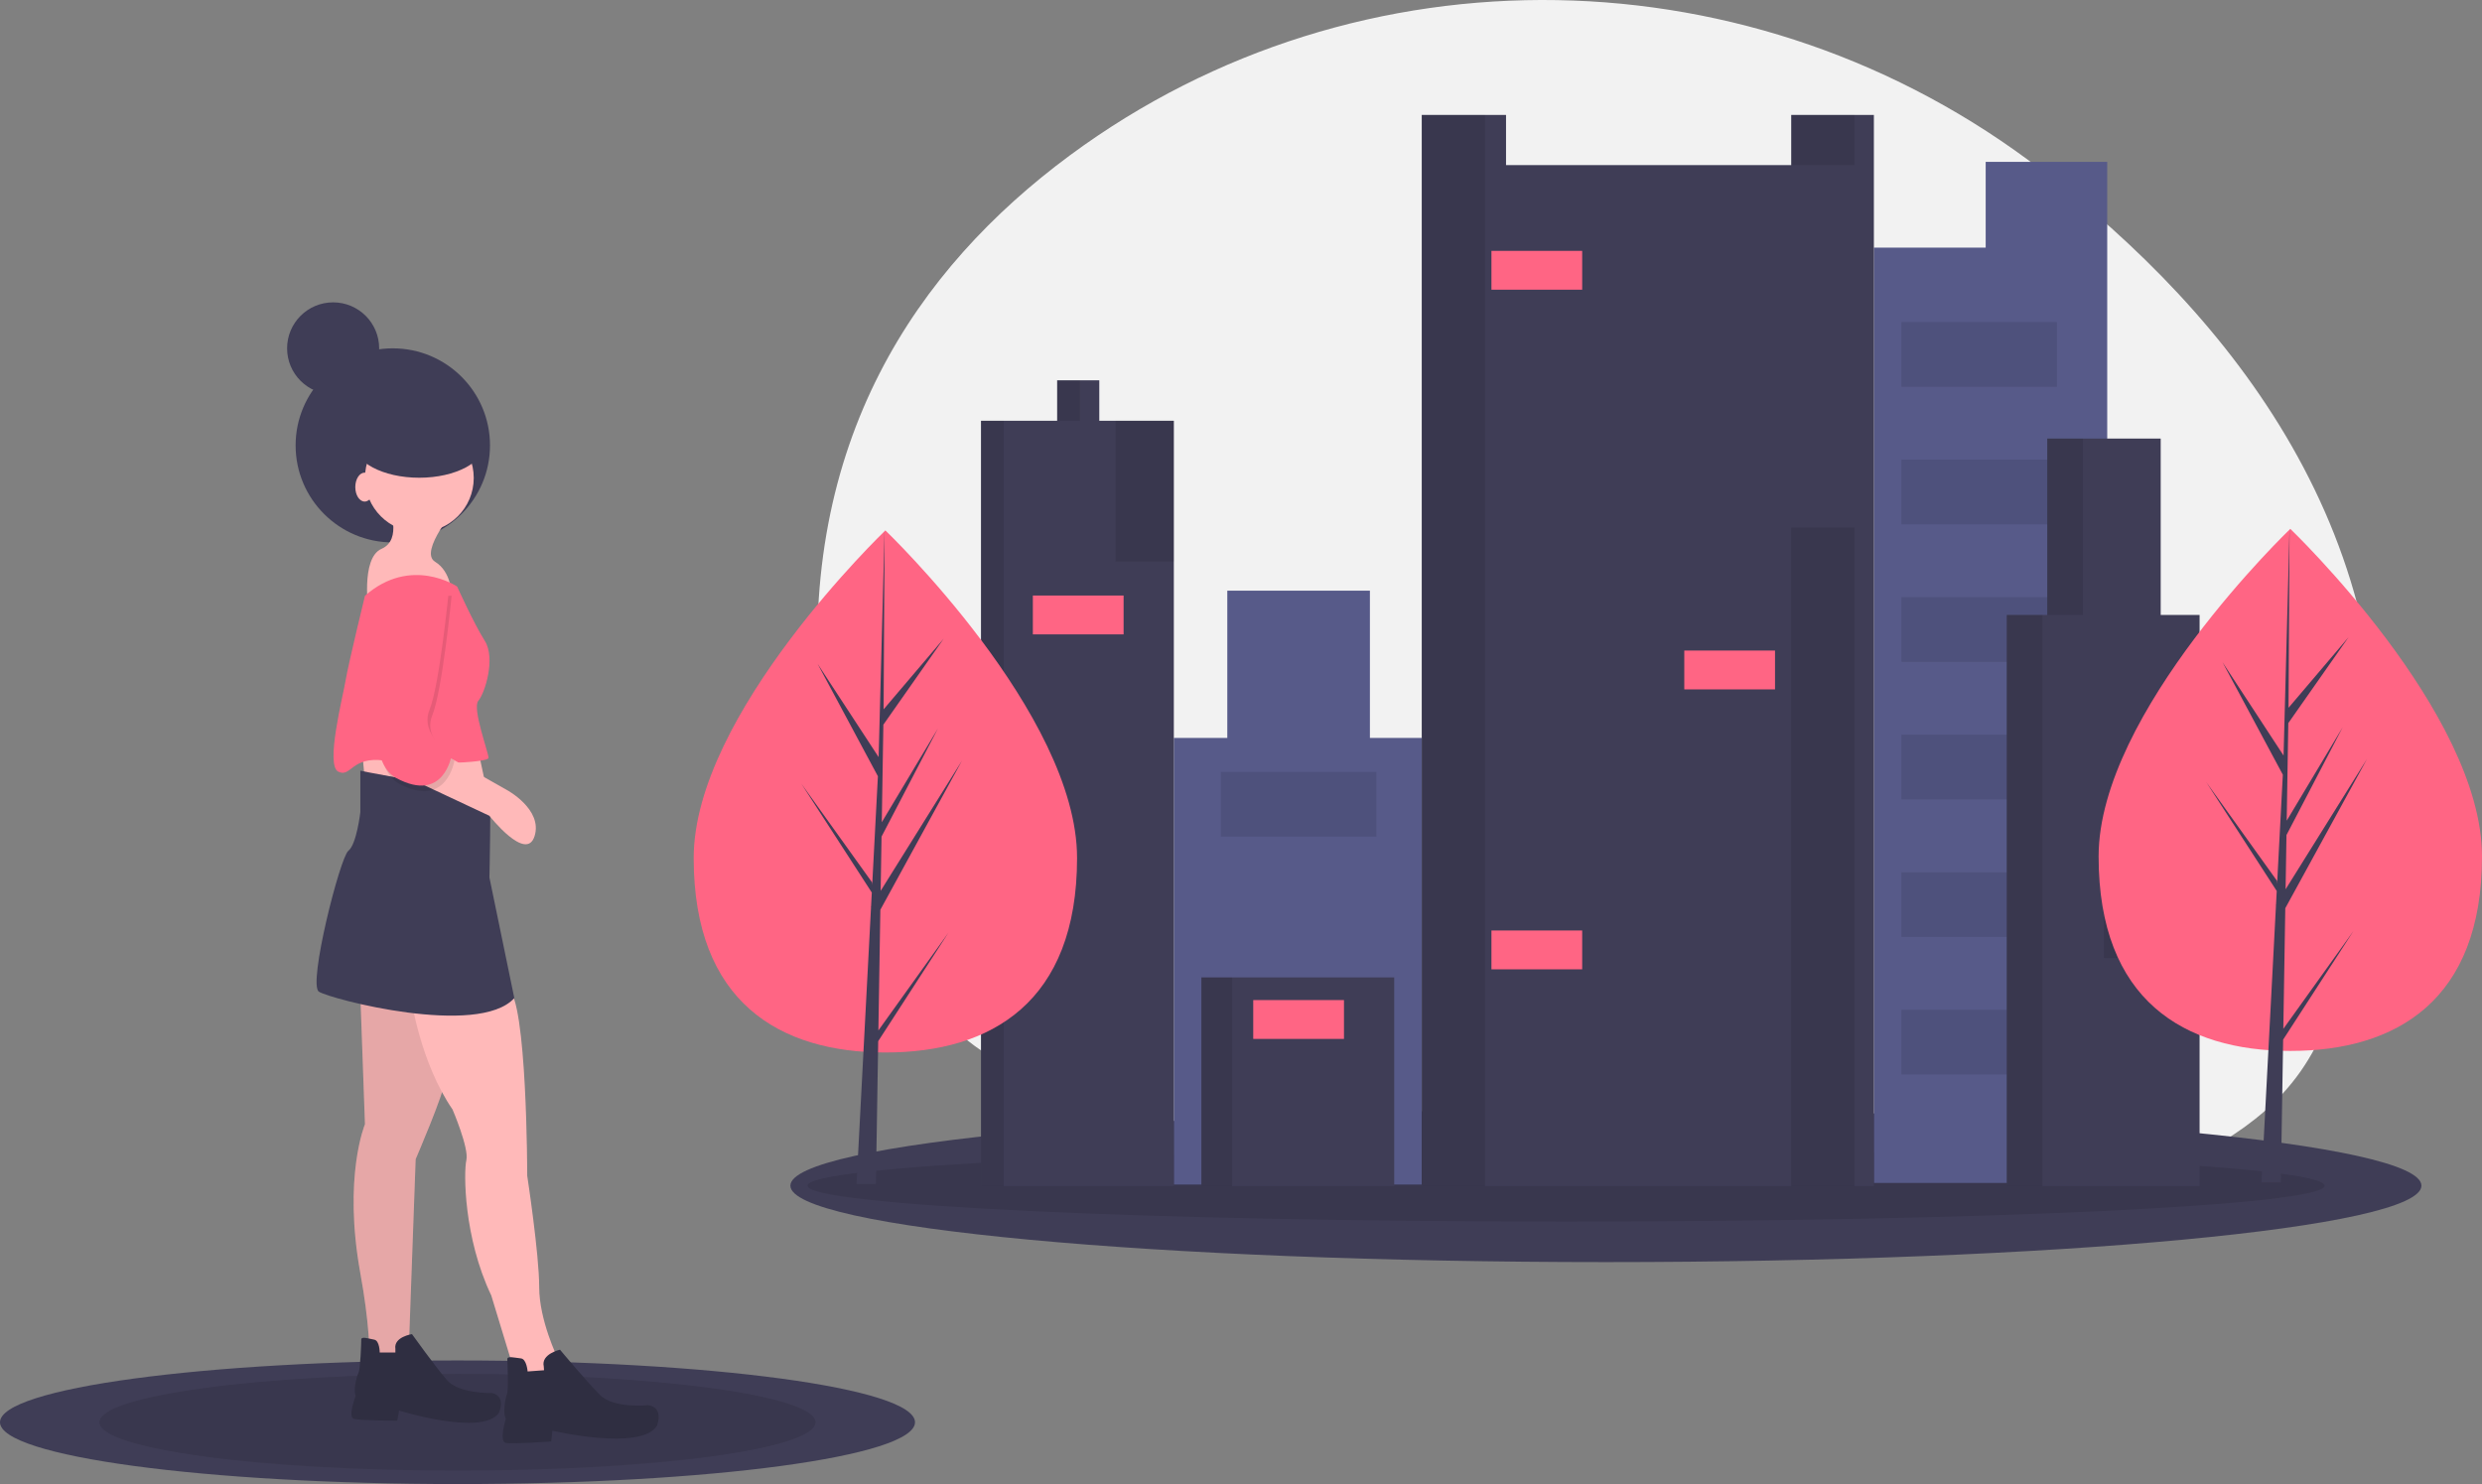 <svg width="607" height="363" viewBox="0 0 607 363" fill="none" xmlns="http://www.w3.org/2000/svg">
<rect x="0" y="0" width="607" height="363" fill="#808080" stroke="none"/>
<g clip-path="url(#clip0_226_29)">
<path d="M499.232 41.569C429.485 -12.125 332.45 -14.319 261.658 37.997C224.236 65.653 195.224 107.965 200.502 172.389C202.368 195.176 207.56 213.871 215.135 229.174C245.818 291.214 371.837 288.825 378.836 288.816C383.37 288.811 387.905 288.912 392.439 289.119C408.321 289.848 424.12 291.842 439.683 295.085C461.874 299.704 490.123 302.025 515.363 293.276C519.652 291.797 523.819 289.987 527.827 287.864C541.697 280.502 557.225 273.467 566.302 256.005C573.124 242.9 578.094 226.468 580.486 206.001C589.191 131.464 545.692 77.335 499.232 41.569Z" fill="#F2F2F2"/>
<path d="M392.744 308.709C502.894 308.709 592.188 300.338 592.188 290.011C592.188 279.685 502.894 271.313 392.744 271.313C282.594 271.313 193.299 279.685 193.299 290.011C193.299 300.338 282.594 308.709 392.744 308.709Z" fill="#3F3D56"/>
<path opacity="0.1" d="M383.001 298.788C485.449 298.788 568.499 294.859 568.499 290.011C568.499 285.164 485.449 281.235 383.001 281.235C280.553 281.235 197.502 285.164 197.502 290.011C197.502 294.859 280.553 298.788 383.001 298.788Z" fill="black"/>
<path d="M485.621 39.592V60.57H458.276V289.344H515.344V69.278V60.57V39.592H485.621Z" fill="#575A89"/>
<path d="M335.026 180.498V144.48H300.151V180.498H287.073V289.739H347.707V180.498H335.026Z" fill="#575A89"/>
<path d="M340.97 239.077H293.81V290.135H340.97V239.077Z" fill="#3F3D56"/>
<path opacity="0.1" d="M301.34 239.077H293.81V290.135H301.34V239.077Z" fill="black"/>
<path d="M438.065 28.114V40.384H368.315V28.114H347.707V290.135H458.276V28.114H438.065Z" fill="#3F3D56"/>
<path opacity="0.1" d="M453.52 28.114H438.065V40.384H453.52V28.114Z" fill="black"/>
<path opacity="0.1" d="M363.163 28.114H347.707V290.135H363.163V28.114Z" fill="black"/>
<path d="M268.843 102.921V93.026H258.539V102.921H239.913V290.135H287.073V102.921H268.843Z" fill="#3F3D56"/>
<path opacity="0.1" d="M264.087 93.026H258.539V102.921H264.087V93.026Z" fill="black"/>
<path opacity="0.1" d="M245.461 102.921H239.913V290.135H245.461V102.921Z" fill="black"/>
<path opacity="0.1" d="M453.52 129.044H438.065V290.135H453.52V129.044Z" fill="black"/>
<path opacity="0.1" d="M287.073 102.921H272.806V137.356H287.073V102.921Z" fill="black"/>
<path d="M386.941 61.361H364.748V70.861H386.941V61.361Z" fill="#FF6584"/>
<path d="M434.102 159.125H411.909V168.624H434.102V159.125Z" fill="#FF6584"/>
<path d="M386.941 227.598H364.748V237.098H386.941V227.598Z" fill="#FF6584"/>
<path d="M274.788 145.667H252.595V155.167H274.788V145.667Z" fill="#FF6584"/>
<path d="M328.685 244.618H306.492V254.117H328.685V244.618Z" fill="#FF6584"/>
<path opacity="0.1" d="M336.611 188.81H298.566V204.642H336.611V188.81Z" fill="black"/>
<path opacity="0.1" d="M503.058 78.777H465.013V94.609H503.058V78.777Z" fill="black"/>
<path opacity="0.1" d="M503.058 112.42H465.013V128.252H503.058V112.42Z" fill="black"/>
<path opacity="0.1" d="M503.058 146.063H465.013V161.895H503.058V146.063Z" fill="black"/>
<path opacity="0.1" d="M503.058 179.706H465.013V195.538H503.058V179.706Z" fill="black"/>
<path opacity="0.1" d="M503.058 213.35H465.013V229.182H503.058V213.35Z" fill="black"/>
<path opacity="0.1" d="M503.058 246.993H465.013V262.825H503.058V246.993Z" fill="black"/>
<path d="M528.422 150.417V107.274H500.68V150.417H490.773V290.135H537.933V150.417H528.422Z" fill="#3F3D56"/>
<path opacity="0.1" d="M509.399 107.275H500.681V150.417H509.399V107.275Z" fill="black"/>
<path opacity="0.1" d="M499.492 150.417H490.773V290.135H499.492V150.417Z" fill="black"/>
<path opacity="0.1" d="M537.933 220.474H514.551V234.327H537.933V220.474Z" fill="black"/>
<path d="M537.537 199.892H515.344V209.392H537.537V199.892Z" fill="#FF6584"/>
<path d="M607 209.482C607 244.745 586.01 257.057 560.118 257.057C534.227 257.057 513.237 244.745 513.237 209.482C513.237 174.22 560.118 129.36 560.118 129.36C560.118 129.36 607 174.22 607 209.482Z" fill="#FF6584"/>
<path d="M558.411 251.663L558.891 222.151L578.873 185.641L558.966 217.522L559.182 204.252L572.953 177.838L559.239 200.741L559.628 176.875L574.374 155.845L559.688 173.122L559.931 129.36L558.407 187.293L558.532 184.903L543.539 161.982L558.291 189.491L556.894 216.145L556.853 215.437L539.568 191.317L556.801 217.937L556.625 221.27L556.594 221.32L556.609 221.594L553.065 289.218H557.8L558.368 254.289L575.558 227.734L558.411 251.663Z" fill="#3F3D56"/>
<path d="M263.408 209.864C263.408 245.126 242.419 257.439 216.527 257.439C190.635 257.439 169.646 245.126 169.646 209.864C169.646 174.601 216.527 129.742 216.527 129.742C216.527 129.742 263.408 174.601 263.408 209.864Z" fill="#FF6584"/>
<path d="M214.819 252.045L215.299 222.533L235.281 186.023L215.375 217.903L215.59 204.634L229.362 178.219L215.648 201.122V201.123L216.036 177.257L230.783 156.227L216.097 173.504L216.34 129.742L214.815 187.674L214.94 185.285L199.947 162.364L214.7 189.872L213.303 216.526L213.261 215.819L195.977 191.698L213.209 218.319L213.034 221.651L213.003 221.702L213.017 221.975L209.473 289.599H214.208L214.776 254.67L231.966 228.116L214.819 252.045Z" fill="#3F3D56"/>
<path d="M111.887 363C173.68 363 223.774 356.233 223.774 347.885C223.774 339.537 173.68 332.769 111.887 332.769C50.093 332.769 0 339.537 0 347.885C0 356.233 50.093 363 111.887 363Z" fill="#3F3D56"/>
<path opacity="0.1" d="M111.887 359.714C160.247 359.714 199.451 354.418 199.451 347.885C199.451 341.352 160.247 336.055 111.887 336.055C63.527 336.055 24.323 341.352 24.323 347.885C24.323 354.418 63.527 359.714 111.887 359.714Z" fill="black"/>
<path d="M96.066 132.679C109.193 132.679 119.834 122.051 119.834 108.94C119.834 95.83 109.193 85.202 96.066 85.202C82.939 85.202 72.297 95.83 72.297 108.94C72.297 122.051 82.939 132.679 96.066 132.679Z" fill="#3F3D56"/>
<path d="M102.557 130.189C109.904 130.189 115.86 124.241 115.86 116.903C115.86 109.565 109.904 103.617 102.557 103.617C95.21 103.617 89.254 109.565 89.254 116.903C89.254 124.241 95.21 130.189 102.557 130.189Z" fill="#FFB9B9"/>
<path d="M95.117 123.884C95.117 123.884 98.499 131.99 93.313 134.242C88.127 136.494 90.156 149.78 90.156 149.78L110.449 145.501C110.449 145.501 110.449 139.872 106.39 137.395C102.332 134.918 111.801 123.884 111.801 123.884H95.117Z" fill="#FFB9B9"/>
<path d="M88.578 183.783L89.254 191.214L119.693 196.393L116.762 182.657L88.578 183.783Z" fill="#FFB9B9"/>
<path d="M88.127 243.457L89.254 274.983C89.254 274.983 83.843 287.818 88.127 311.463C92.411 335.107 89.254 341.638 89.254 341.638L104.586 343.664L103.684 334.882L100.077 327.226L101.655 283.54C101.655 283.54 108.645 267.327 108.87 264.174C109.096 261.021 108.419 238.052 108.419 238.052L88.127 243.457Z" fill="#FFB9B9"/>
<path opacity="0.1" d="M88.127 243.457L89.254 274.983C89.254 274.983 83.843 287.818 88.127 311.463C92.411 335.107 89.254 341.638 89.254 341.638L104.586 343.664L103.684 334.882L100.077 327.226L101.655 283.54C101.655 283.54 108.645 267.327 108.87 264.174C109.096 261.021 108.419 238.052 108.419 238.052L88.127 243.457Z" fill="black"/>
<path d="M92.862 330.829C92.862 330.829 92.862 327.901 91.509 327.676C90.156 327.451 88.353 326.775 88.353 327.676C88.353 328.577 88.127 334.882 87.676 335.783C87.225 336.684 86.323 340.061 87 341.412C87 341.412 84.97 346.592 86.549 347.042C88.127 347.492 97.146 347.492 97.146 347.492L97.597 345.015C97.597 345.015 117.664 351.321 121.948 345.691C121.948 345.691 123.977 341.638 120.369 340.737C120.369 340.737 112.252 340.962 109.321 337.584C106.39 334.207 100.753 326.325 100.753 326.325C100.753 326.325 96.244 327.001 96.695 329.928V330.829H92.862Z" fill="#2F2E41"/>
<path d="M100.528 244.132C100.528 244.132 102.783 259.895 110.674 271.38C110.674 271.38 114.733 280.838 114.056 283.765C113.38 286.692 113.38 302.681 120.144 316.867L126.457 337.584L129.614 345.015L135.025 347.267L143.818 347.943L138.858 337.584L136.378 332.18C136.378 332.18 131.868 322.947 131.868 314.841C131.868 306.734 128.937 287.593 128.937 287.593C128.937 287.593 128.937 244.358 124.202 241.655C119.467 238.953 100.528 244.132 100.528 244.132Z" fill="#FFB9B9"/>
<path d="M90.382 188.962L88.127 188.512V198.645C88.127 198.645 87.225 206.527 85.196 208.103C83.167 209.679 75.275 240.755 77.981 242.556C80.686 244.358 116.987 253.815 125.781 244.132L119.693 214.633C119.693 214.633 120.144 194.367 119.693 194.367C119.242 194.367 90.382 188.962 90.382 188.962Z" fill="#3F3D56"/>
<path d="M111.801 143.475C111.801 143.475 100.528 135.818 89.254 145.727C89.254 145.727 85.196 162.39 84.519 166.444C83.843 170.497 79.559 187.161 82.716 188.737C85.872 190.313 85.872 184.909 93.989 186.035C102.106 187.161 119.467 186.71 119.467 185.359C119.467 184.008 115.409 173.199 116.987 171.398C118.566 169.596 121.271 161.039 118.566 156.761C115.86 152.482 111.801 143.475 111.801 143.475Z" fill="#FF6584"/>
<path d="M97.146 188.962L119.693 199.546C119.693 199.546 128.712 211.03 130.741 204.5C132.77 197.97 123.977 193.241 123.977 193.241L108.87 184.684L97.146 188.512L97.146 188.962Z" fill="#FFB9B9"/>
<path opacity="0.1" d="M98.724 145.727C98.724 145.727 85.872 185.359 97.597 191.664C109.321 197.97 111.125 186.035 111.125 186.035C111.125 186.035 103.234 181.081 105.714 175.001C108.194 168.921 110.449 145.727 110.449 145.727L98.724 145.727Z" fill="black"/>
<path d="M98.048 144.376C98.048 144.376 85.196 184.008 96.92 190.313C108.645 196.618 110.449 184.684 110.449 184.684C110.449 184.684 102.557 179.73 105.037 173.65C107.517 167.57 109.772 144.376 109.772 144.376L98.048 144.376Z" fill="#FF6584"/>
<path d="M129.035 335.458C129.035 335.458 128.809 332.392 127.374 332.26C125.94 332.129 123.999 331.56 124.068 332.504C124.138 333.447 124.389 340.068 123.986 341.047C123.584 342.025 122.9 345.632 123.713 346.995C123.713 346.995 121.988 352.576 123.676 352.926C125.364 353.276 134.81 352.581 134.81 352.581L135.091 349.952C135.091 349.952 156.596 355.008 160.648 348.782C160.648 348.782 162.46 344.38 158.612 343.715C158.612 343.715 150.128 344.576 146.796 341.265C143.465 337.953 136.952 330.132 136.952 330.132C136.952 330.132 132.281 331.188 132.98 334.219L133.05 335.162L129.035 335.458Z" fill="#2F2E41"/>
<path d="M102.529 116.853C111.396 116.853 118.583 113.031 118.583 108.316C118.583 103.6 111.396 99.778 102.529 99.778C93.663 99.778 86.475 103.6 86.475 108.316C86.475 113.031 93.663 116.853 102.529 116.853Z" fill="#3F3D56"/>
<path d="M89.186 122.683C90.452 122.683 91.479 121.099 91.479 119.144C91.479 117.189 90.452 115.604 89.186 115.604C87.919 115.604 86.892 117.189 86.892 119.144C86.892 121.099 87.919 122.683 89.186 122.683Z" fill="#FFB9B9"/>
<path d="M81.471 96.446C87.689 96.446 92.73 91.412 92.73 85.202C92.73 78.992 87.689 73.957 81.471 73.957C75.253 73.957 70.213 78.992 70.213 85.202C70.213 91.412 75.253 96.446 81.471 96.446Z" fill="#3F3D56"/>
</g>
<defs>
<clipPath id="clip0_226_29">
<rect width="607" height="363" fill="white"/>
</clipPath>
</defs>
</svg>
